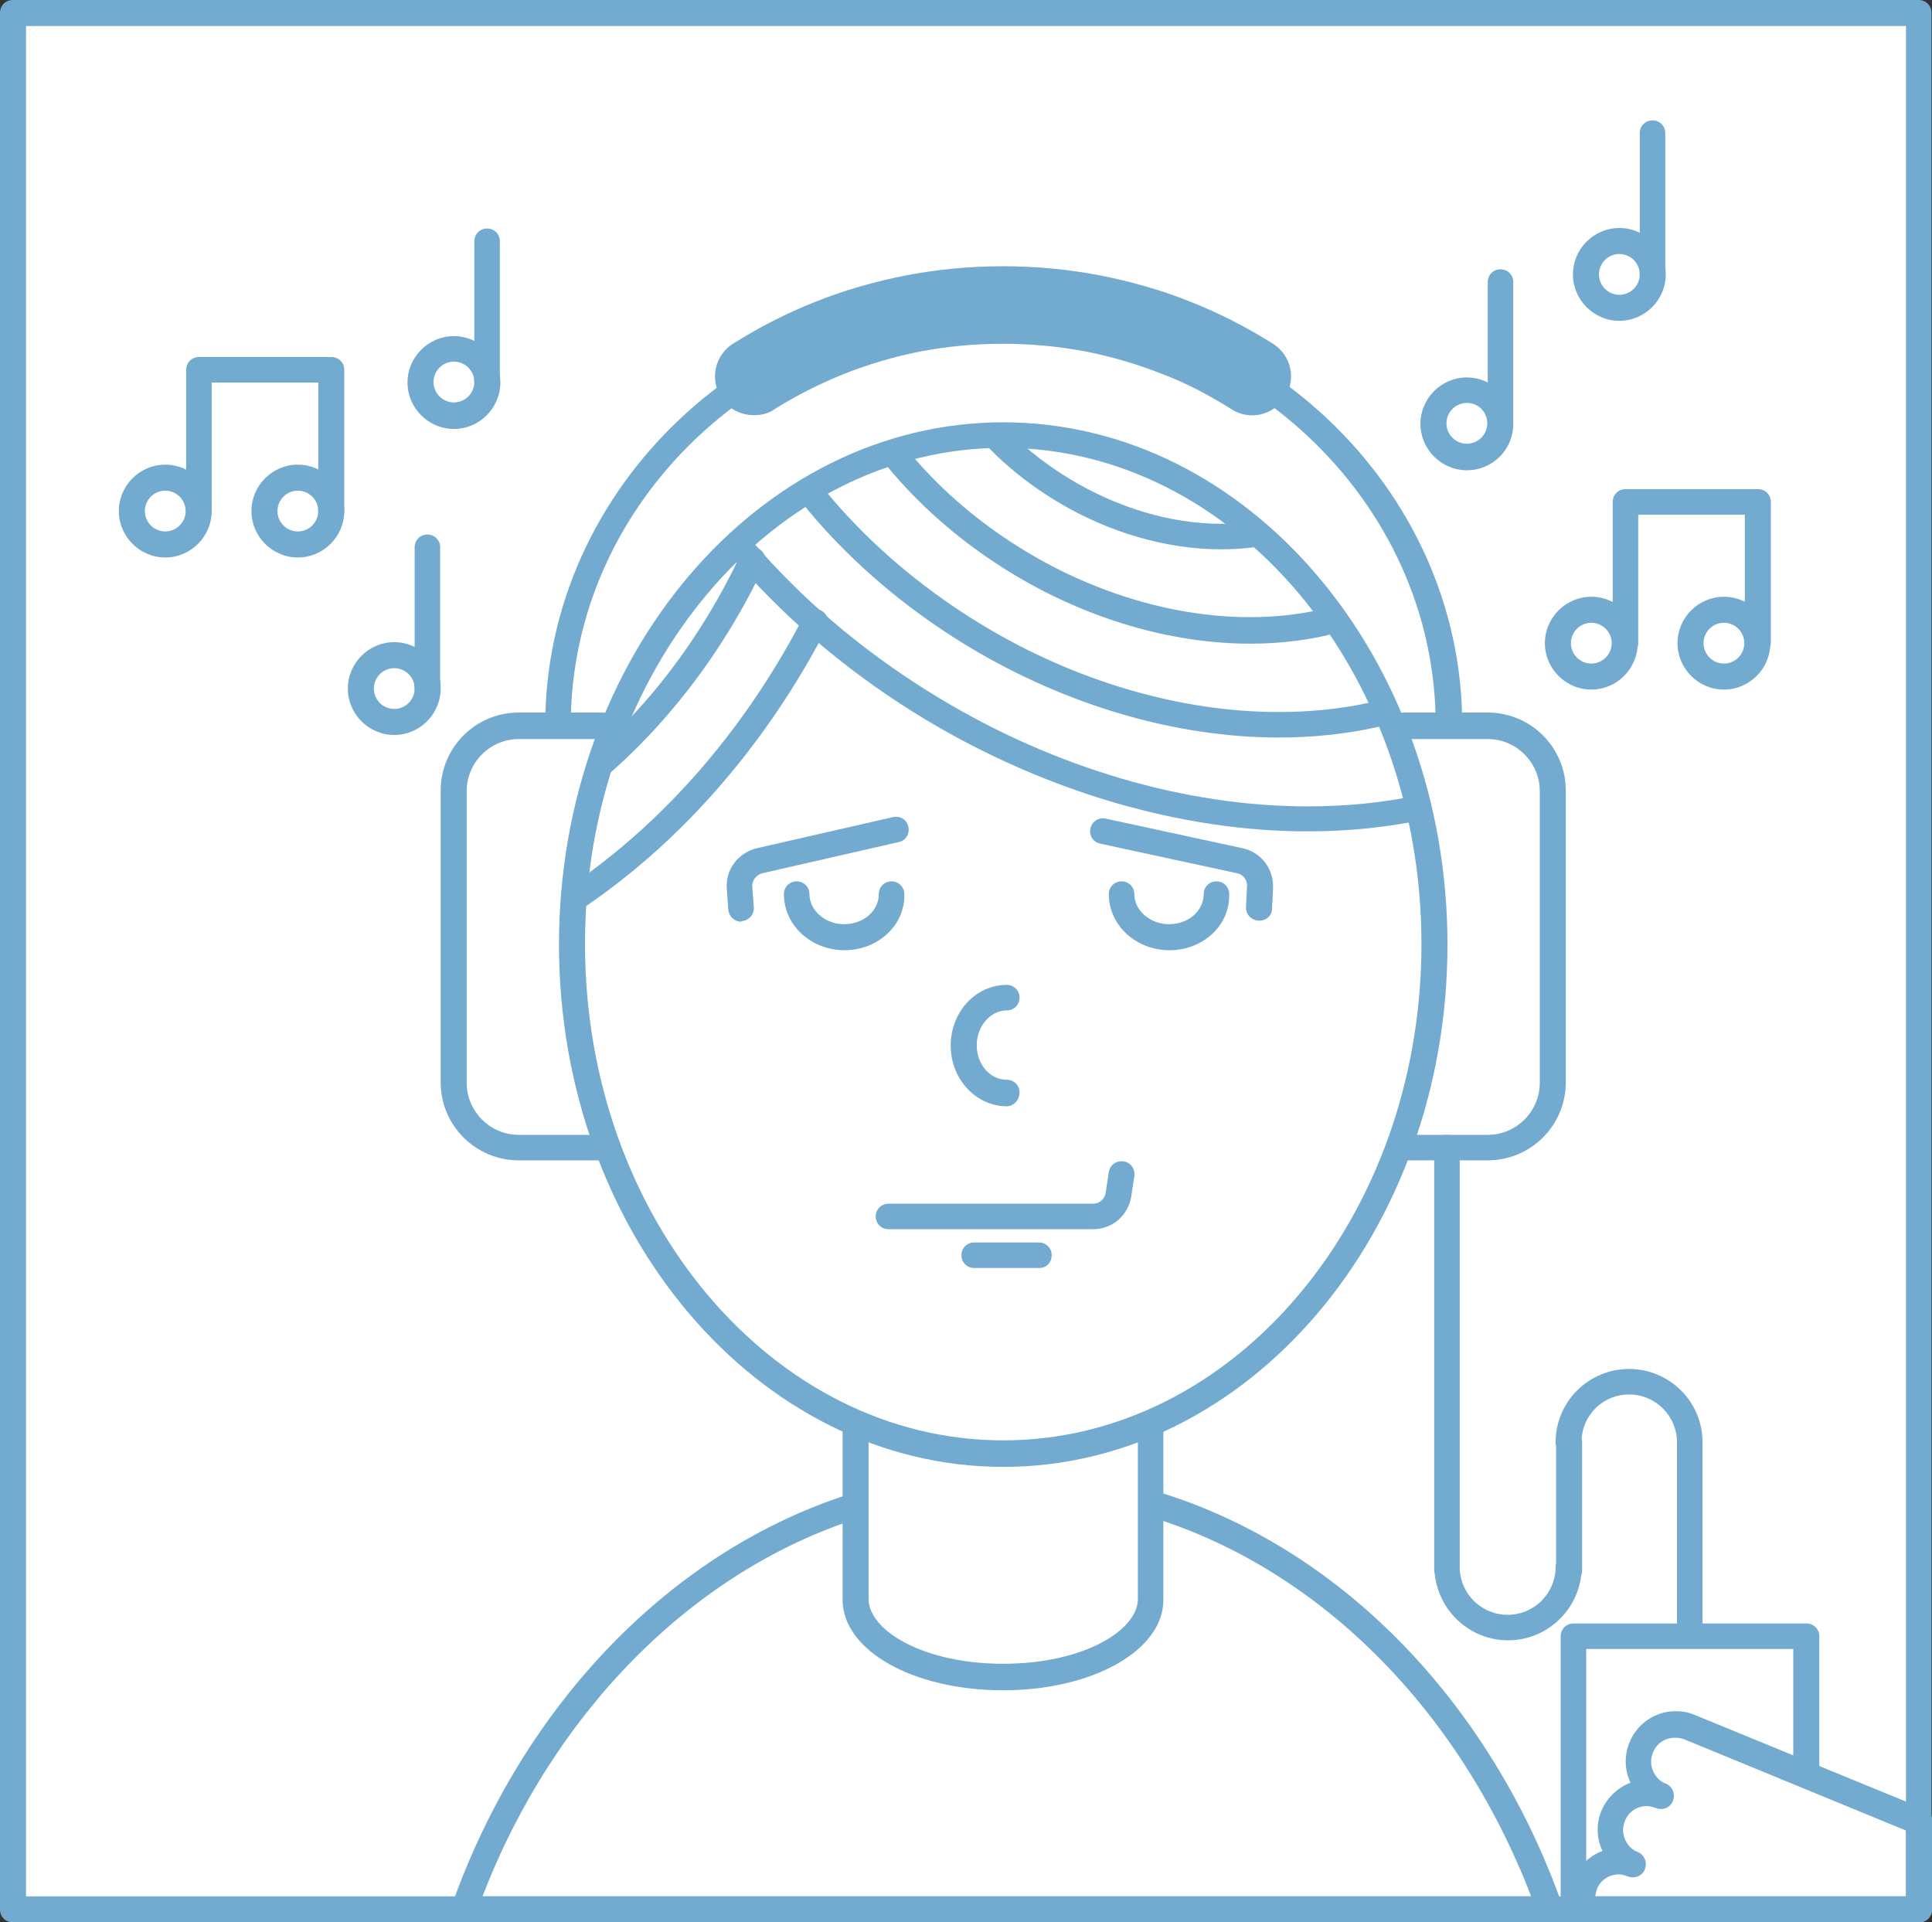 <?xml version="1.0" encoding="utf-8"?>
<!-- Generator: Adobe Illustrator 18.1.1, SVG Export Plug-In . SVG Version: 6.00 Build 0)  -->
<svg version="1.1" id="Layer_1" xmlns="http://www.w3.org/2000/svg" xmlns:xlink="http://www.w3.org/1999/xlink" x="0px" y="0px"
	 viewBox="0 0 378.8 376.9" enable-background="new 0 0 378.8 376.9" xml:space="preserve">
<rect x="0" y="0" width="378.8" height="376.9" fill="#333333" stroke="none"/>
<g>
	<g>
		<rect x="2.5" y="2.5" fill="#FFFFFF" width="373.7" height="371.8"/>
	</g>
	<g>
		<g>
			<path fill="#FFFFFF" d="M303.9,374.4H91c13.7-38.6,42-68.2,76.7-79.1c9.5-3,19.4-4.6,29.7-4.6c9.7,0,19.2,1.4,28.2,4.1
				C261.1,305.3,290,335.2,303.9,374.4z"/>
			<path fill="#72AAD0" d="M303.9,376.9C303.9,376.9,303.9,376.9,303.9,376.9H91c-0.8,0-1.6-0.4-2.1-1.1c-0.5-0.7-0.6-1.5-0.3-2.3
				c14-39.5,43.3-69.7,78.4-80.7c19.3-6,40.1-6.2,59.4-0.5c35.7,10.6,65.5,40.8,79.8,80.9c0.2,0.3,0.3,0.7,0.3,1.1
				C306.4,375.8,305.3,376.9,303.9,376.9z M94.6,371.8h205.6c-14.2-37-42.1-64.7-75.3-74.6c-18.3-5.4-38.1-5.3-56.4,0.4
				C136,307.9,108.6,335.5,94.6,371.8z"/>
		</g>
		<g>
			<path fill="#FFFFFF" d="M167.7,271.2v42.4c0,8.4,13,15.3,28.9,15.3c16,0,28.9-6.8,28.9-15.3v-42.4H167.7z"/>
			<path fill="#72AAD0" d="M196.7,331.4c-17.7,0-31.5-7.8-31.5-17.8v-42.4c0-1.4,1.1-2.5,2.5-2.5h57.9c1.4,0,2.5,1.1,2.5,2.5v42.4
				C228.2,323.5,214.3,331.4,196.7,331.4z M170.3,273.7v39.8c0,6.1,10.6,12.7,26.4,12.7c15.8,0,26.4-6.6,26.4-12.7v-39.8H170.3z"/>
		</g>
		<g>
			<path fill="#FFFFFF" d="M101.7,142.4h15.9c7,0,12.7,5.7,12.7,12.7v57.2c0,7-5.7,12.7-12.7,12.7h-15.9c-7,0-12.7-5.7-12.7-12.7
				v-57.2C89,148,94.7,142.4,101.7,142.4z"/>
			<path fill="#72AAD0" d="M117.6,227.5h-15.9c-8.4,0-15.3-6.8-15.3-15.3v-57.2c0-8.4,6.8-15.3,15.3-15.3h15.9
				c8.4,0,15.3,6.8,15.3,15.3v57.2C132.9,220.7,126,227.5,117.6,227.5z M101.7,144.9c-5.6,0-10.2,4.6-10.2,10.2v57.2
				c0,5.6,4.6,10.2,10.2,10.2h15.9c5.6,0,10.2-4.6,10.2-10.2v-57.2c0-5.6-4.6-10.2-10.2-10.2H101.7z"/>
		</g>
		<g>
			<path fill="#FFFFFF" d="M275.8,142.4h15.9c7,0,12.7,5.7,12.7,12.7v57.2c0,7-5.7,12.7-12.7,12.7h-15.9c-7,0-12.7-5.7-12.7-12.7
				v-57.2C263.1,148,268.7,142.4,275.8,142.4z"/>
			<path fill="#72AAD0" d="M291.7,227.5h-15.9c-8.4,0-15.3-6.8-15.3-15.3v-57.2c0-8.4,6.8-15.3,15.3-15.3h15.9
				c8.4,0,15.3,6.8,15.3,15.3v57.2C307,220.7,300.1,227.5,291.7,227.5z M275.8,144.9c-5.6,0-10.2,4.6-10.2,10.2v57.2
				c0,5.6,4.6,10.2,10.2,10.2h15.9c5.6,0,10.2-4.6,10.2-10.2v-57.2c0-5.6-4.6-10.2-10.2-10.2H275.8z"/>
		</g>
		<g>
			<path fill="#72AAD0" d="M284,144.7c-1.4,0-2.5-1.1-2.5-2.5c0-44-38-79.9-84.8-79.9s-84.8,35.8-84.8,79.9c0,1.4-1.1,2.5-2.5,2.5
				s-2.5-1.1-2.5-2.5c0-46.8,40.3-84.9,89.9-84.9s89.9,38.1,89.9,84.9C286.6,143.5,285.4,144.7,284,144.7z"/>
		</g>
		<g>
			<g>
				<ellipse fill="#FFFFFF" cx="196.7" cy="185.1" rx="84.5" ry="99.9"/>
				<path fill="#72AAD0" d="M196.7,287.6c-48,0-87.1-45.9-87.1-102.4s39.1-102.4,87.1-102.4s87.1,45.9,87.1,102.4
					S244.7,287.6,196.7,287.6z M196.7,87.8c-45.2,0-82,43.7-82,97.3c0,53.7,36.8,97.3,82,97.3c45.2,0,82-43.7,82-97.3
					C278.7,131.5,241.9,87.8,196.7,87.8z"/>
			</g>
			<g>
				<defs>
					<ellipse id="SVGID_1_" cx="196.7" cy="185.1" rx="84.5" ry="99.9"/>
				</defs>
				<clipPath id="SVGID_2_">
					<use xlink:href="#SVGID_1_"  overflow="visible"/>
				</clipPath>
				<g clip-path="url(#SVGID_2_)">
					<path fill="#72AAD0" d="M256.3,163c-24.7,0-51.3-7.8-74.8-21.9c-56.5-34-82-95.7-56.8-137.6c13.8-23,40.6-36.2,73.4-36.2
						c24.7,0,51.3,7.8,74.8,21.9c56.5,34,82,95.7,56.8,137.6C315.9,149.8,289.1,163,256.3,163z M198.2-27.6
						c-31,0-56.2,12.3-69.1,33.8c-23.8,39.5,0.9,98.1,55.1,130.7c22.7,13.7,48.3,21.2,72.2,21.2c31,0,56.2-12.3,69.1-33.8
						c23.8-39.5-0.9-98.1-55.1-130.7C247.6-20.1,222-27.6,198.2-27.6z M250.7,144.6C250.7,144.6,250.7,144.6,250.7,144.6
						c-20.1,0-41.6-6.3-60.6-17.7c-22.1-13.3-39-32.1-47.8-53.1c-8.8-21.2-8.2-42,1.8-58.6c11.3-18.7,33-29.5,59.6-29.5
						c20.1,0,41.6,6.3,60.6,17.7c22.1,13.3,39,32.1,47.8,53.1c8.8,21.2,8.2,42-1.8,58.6C299.1,133.9,277.3,144.6,250.7,144.6z
						 M203.8-9.2c-24.8,0-45,9.8-55.3,27c-9.1,15.2-9.7,34.4-1.5,54.1c8.3,19.9,24.5,37.9,45.7,50.7c18.2,11,38.8,17,58,17
						c24.8,0,45-9.8,55.3-27c9.1-15.2,9.7-34.4,1.5-54.1c-8.3-19.9-24.5-37.9-45.7-50.7C243.5-3.2,222.9-9.2,203.8-9.2z
						 M245.1,126.2C245.1,126.2,245.1,126.2,245.1,126.2c-15.4,0-31.8-4.8-46.4-13.6C181.8,102.4,168.8,88,162.1,72
						c-6.8-16.3-6.3-32.3,1.4-45.1c8.7-14.4,25.4-22.7,45.9-22.7c15.4,0,31.8,4.8,46.4,13.6c35.1,21.1,50.9,59.6,35.2,85.8
						C282.3,117.9,265.5,126.2,245.1,126.2z M209.4,9.2c-18.6,0-33.8,7.4-41.5,20.2c-6.8,11.4-7.2,25.8-1.1,40.6
						c6.3,15,18.5,28.6,34.5,38.2c13.8,8.3,29.3,12.8,43.8,12.8c18.6,0,33.8-7.4,41.5-20.2c14.3-23.8-0.7-59.1-33.4-78.8
						C239.4,13.8,223.8,9.2,209.4,9.2z M239.4,107.7C239.4,107.7,239.4,107.7,239.4,107.7c-10.7,0-22.1-3.3-32.2-9.4
						c-24.4-14.7-35.4-41.5-24.4-59.8c6.1-10.1,17.8-15.9,32.1-15.9c10.7,0,22.1,3.3,32.2,9.4c24.4,14.7,35.4,41.5,24.4,59.8
						C265.5,101.9,253.8,107.7,239.4,107.7z M215,27.7c-12.5,0-22.6,4.9-27.7,13.5c-9.6,15.9,0.6,39.6,22.6,52.8
						c9.3,5.6,19.8,8.7,29.5,8.7c12.5,0,22.6-4.9,27.7-13.5c9.6-15.9-0.6-39.6-22.6-52.8C235.3,30.7,224.8,27.7,215,27.7z"/>
				</g>
			</g>
			<g>
				<defs>
					<ellipse id="SVGID_3_" cx="196.7" cy="185.1" rx="84.5" ry="99.9"/>
				</defs>
				<clipPath id="SVGID_4_">
					<use xlink:href="#SVGID_3_"  overflow="visible"/>
				</clipPath>
				<g clip-path="url(#SVGID_4_)">
					<path fill="#72AAD0" d="M60.4,196.3c-11.3,0-22.1-2.5-31.9-7.6c-43.4-22.5-54.1-88.4-23.7-147c0.6-1.2,2.2-1.7,3.4-1.1
						c1.2,0.6,1.7,2.2,1.1,3.4c-29,56.1-19.4,118.9,21.5,140.1c19.7,10.2,43.7,9.3,67.5-2.5c24.1-11.9,45.2-33.5,59.3-60.8
						c0.6-1.2,2.2-1.7,3.4-1.1c1.2,0.6,1.7,2.2,1.1,3.4c-14.6,28.2-36.5,50.6-61.6,63C87,192.9,73.4,196.3,60.4,196.3z M64.7,174.7
						c-9,0-17.8-2-25.8-6.2c-17.2-8.9-28.7-26.3-32.2-49c-3.5-22.4,1-47.3,12.9-70.2c0.6-1.2,2.2-1.7,3.4-1.1
						c1.2,0.6,1.7,2.2,1.1,3.4C12.7,73.6,8.3,97.4,11.7,118.7c3.3,21.1,13.8,37.1,29.6,45.3c32.8,17,78.4-5.8,101.7-50.8
						c0.8-1.5,1.5-3,2.2-4.5c0.6-1.3,2.1-1.8,3.4-1.2c1.3,0.6,1.8,2.1,1.2,3.4c-0.7,1.6-1.5,3.1-2.3,4.7
						C128.4,152.2,95.1,174.7,64.7,174.7z M69.3,153.2c-7.1,0-13.9-1.6-20-4.8c-13.3-6.9-22.1-20.3-24.8-37.7
						c-2.7-17.2,0.8-36.3,9.9-53.8l0,0c18.9-36.4,56.2-54.6,83.3-40.6c27.1,14,33.8,55.1,15,91.5c-9.1,17.5-22.6,31.4-38.2,39.1
						C86,151.1,77.4,153.2,69.3,153.2z M38.8,59.3c-8.6,16.6-11.9,34.5-9.4,50.6c2.5,15.8,10.4,27.9,22.2,34
						c11.8,6.1,26.2,5.6,40.5-1.5c14.6-7.2,27.4-20.3,36-36.9c17.6-33.9,11.8-71.9-12.8-84.6C90.7,8.2,56.4,25.4,38.8,59.3
						L38.8,59.3z M73.8,131.7c-5,0-9.7-1.1-14.1-3.4c-19-9.8-23.7-38.4-10.6-63.7l0,0c13.1-25.3,39.2-37.9,58.2-28.1
						c9.3,4.8,15.5,14.2,17.4,26.4c1.9,11.9-0.5,25.2-6.8,37.3s-15.7,21.8-26.5,27.1C85.4,130.3,79.5,131.7,73.8,131.7z M53.6,67
						c-11.8,22.8-8,48.3,8.4,56.9c7.8,4.1,17.4,3.7,27-1c9.9-4.9,18.5-13.7,24.3-24.9c5.8-11.2,8-23.3,6.3-34.2
						c-1.7-10.6-6.9-18.6-14.7-22.7C88.4,32.5,65.4,44.1,53.6,67L53.6,67z"/>
				</g>
			</g>
		</g>
		<g>
			<path fill="#72AAD0" d="M165.6,186.3c-6.6,0-11.9-4.9-11.9-11c0-1.4,1.1-2.5,2.5-2.5s2.5,1.1,2.5,2.5c0,3.2,3.1,5.9,6.8,5.9
				c3.8,0,6.8-2.6,6.8-5.9c0-1.4,1.1-2.5,2.5-2.5s2.5,1.1,2.5,2.5C177.5,181.4,172.1,186.3,165.6,186.3z"/>
		</g>
		<g>
			<path fill="#72AAD0" d="M197.4,216.9c-6,0-11-5.3-11-11.9c0-6.6,4.9-11.9,11-11.9c1.4,0,2.5,1.1,2.5,2.5s-1.1,2.5-2.5,2.5
				c-3.2,0-5.9,3.1-5.9,6.8c0,3.8,2.6,6.8,5.9,6.8c1.4,0,2.5,1.1,2.5,2.5S198.8,216.9,197.4,216.9z"/>
		</g>
		<g>
			<path fill="#72AAD0" d="M229.3,186.3c-6.6,0-11.9-4.9-11.9-11c0-1.4,1.1-2.5,2.5-2.5s2.5,1.1,2.5,2.5c0,3.2,3.1,5.9,6.8,5.9
				c3.8,0,6.8-2.6,6.8-5.9c0-1.4,1.1-2.5,2.5-2.5s2.5,1.1,2.5,2.5C241.2,181.4,235.9,186.3,229.3,186.3z"/>
		</g>
		<g>
			<path fill="#72AAD0" d="M145.3,180.7c-1.3,0-2.4-1-2.5-2.4l-0.3-4c-0.3-3.8,2.2-7.1,5.9-8l26.7-6.1c1.4-0.3,2.7,0.5,3,1.9
				c0.3,1.4-0.5,2.7-1.9,3l-26.7,6.1c-1.2,0.3-2.1,1.4-2,2.7l0.3,4c0.1,1.4-1,2.6-2.4,2.7C145.4,180.7,145.3,180.7,145.3,180.7z"/>
		</g>
		<g>
			<path fill="#72AAD0" d="M214.3,241h-40.1c-1.4,0-2.5-1.1-2.5-2.5s1.1-2.5,2.5-2.5h40.1c1.3,0,2.3-0.9,2.5-2.2l0.6-4
				c0.2-1.4,1.5-2.3,2.9-2.1c1.4,0.2,2.3,1.5,2.1,2.9l-0.6,4C221.2,238.3,218.1,241,214.3,241z"/>
		</g>
		<g>
			<path fill="#72AAD0" d="M246.9,180.5c-0.1,0-0.1,0-0.2,0c-1.4-0.1-2.5-1.3-2.4-2.7l0.2-4c0.1-1.3-0.8-2.4-2-2.6l-26.8-5.8
				c-1.4-0.3-2.2-1.6-1.9-3c0.3-1.4,1.7-2.2,3-1.9l26.8,5.8c3.7,0.8,6.2,4.1,6,7.9l-0.2,4C249.4,179.5,248.3,180.5,246.9,180.5z"/>
		</g>
		<g>
			<path fill="#72AAD0" d="M147.8,81.4c-2.5,0-5-1.2-6.4-3.5c-2.3-3.6-1.2-8.3,2.3-10.5c5.1-3.2,10.5-6,16.1-8.2
				c5.7-2.3,11.7-4,17.8-5.2c12.5-2.4,25.6-2.4,38.1,0c6.1,1.2,12.1,2.9,17.8,5.2c5.6,2.2,11,5,16.1,8.2c3.6,2.3,4.6,7,2.3,10.5
				c-2.3,3.6-7,4.6-10.5,2.3c-4.3-2.7-8.8-5.1-13.6-6.9c-4.8-1.9-9.9-3.4-15-4.4c-10.6-2-21.8-2-32.3,0c-5.1,1-10.2,2.5-15,4.4
				c-4.7,1.9-9.3,4.2-13.6,6.9C150.7,81.1,149.3,81.4,147.8,81.4z"/>
		</g>
		<g>
			<path fill="#72AAD0" d="M331.3,323.3c-1.4,0-2.5-1.1-2.5-2.5v-38c0-5.2-4.2-9.4-9.4-9.4c-5,0-9,3.9-9.3,8.7
				c0,0.2,0.1,0.4,0.1,0.5V308c0,0.3-0.1,0.7-0.2,1c-0.9,7.1-7,12.6-14.3,12.6c-7.5,0-13.6-5.7-14.4-13c0-0.2-0.1-0.4-0.1-0.6V225
				c0-1.4,1.1-2.5,2.5-2.5s2.5,1.1,2.5,2.5v82.2c0,5.2,4.2,9.4,9.4,9.4s9.4-4.2,9.4-9.4c0-0.2,0-0.4,0.1-0.6v-23.2
				c-0.1-0.2-0.1-0.4-0.1-0.6c0-8,6.5-14.4,14.4-14.4c7.9,0,14.4,6.4,14.4,14.3c0,0,0,0,0,0.1v38.1
				C333.9,322.2,332.8,323.3,331.3,323.3z"/>
		</g>
		<g>
			<rect x="308.5" y="320.8" fill="#FFFFFF" width="45.7" height="53.6"/>
			<path fill="#72AAD0" d="M354.2,376.9h-45.7c-1.4,0-2.5-1.1-2.5-2.5v-53.6c0-1.4,1.1-2.5,2.5-2.5h45.7c1.4,0,2.5,1.1,2.5,2.5v53.6
				C356.8,375.8,355.6,376.9,354.2,376.9z M311,371.8h40.6v-48.5H311V371.8z"/>
		</g>
		<g>
			<path fill="#FFFFFF" d="M376.3,357.2v17.2h-65.6c-0.5-1.6-0.5-3.4,0.2-5.1c1.5-3.7,5.7-5.5,9.4-3.9c-3.7-1.5-5.5-5.7-3.9-9.4
				c1.5-3.7,5.7-5.5,9.4-3.9c-3.7-1.5-5.5-5.7-3.9-9.4c1.5-3.7,5.7-5.5,9.4-3.9l23,9.5L376.3,357.2z"/>
			<path fill="#72AAD0" d="M376.3,376.9h-65.6c-1.1,0-2.1-0.7-2.4-1.7c-0.8-2.2-0.7-4.7,0.2-6.8c1.1-2.6,3.2-4.6,5.7-5.5
				c-0.1-0.1-0.1-0.3-0.2-0.4c-1-2.4-1-5.1,0-7.5c1.1-2.6,3.2-4.5,5.7-5.5c-0.1-0.1-0.1-0.3-0.2-0.4c-1-2.4-1-5.1,0-7.5
				c1.5-3.7,5.1-6.1,9-6.1c1.3,0,2.5,0.2,3.7,0.7l45.1,18.5c1,0.4,1.6,1.3,1.6,2.4v17.2C378.8,375.8,377.7,376.9,376.3,376.9z
				 M312.8,371.8h60.9v-12.9L330.2,341c-0.6-0.2-1.2-0.3-1.8-0.3c-1.9,0-3.6,1.1-4.3,2.9c-0.5,1.2-0.5,2.4,0,3.6
				c0.5,1.2,1.4,2.1,2.5,2.5c1,0.4,1.6,1.4,1.6,2.4c0,0.3-0.1,0.7-0.2,1c-0.5,1.3-2,1.9-3.3,1.4c-0.6-0.2-1.2-0.4-1.8-0.4
				c-1.9,0-3.6,1.1-4.3,2.9c-0.5,1.2-0.5,2.4,0,3.6c0.5,1.2,1.4,2.1,2.5,2.5c1,0.4,1.6,1.4,1.6,2.4c0,0.3-0.1,0.7-0.2,1
				c-0.5,1.3-2,1.9-3.3,1.4c-0.6-0.2-1.2-0.4-1.8-0.4c-1.9,0-3.6,1.1-4.3,2.9C313,370.8,312.8,371.3,312.8,371.8z"/>
		</g>
		<g>
			<path fill="#72AAD0" d="M203.8,248.6H191c-1.4,0-2.5-1.1-2.5-2.5s1.1-2.5,2.5-2.5h12.7c1.4,0,2.5,1.1,2.5,2.5
				S205.2,248.6,203.8,248.6z"/>
		</g>
		<g>
			<g>
				<circle fill="#FFFFFF" cx="287.6" cy="83" r="6.6"/>
				<path fill="#72AAD0" d="M287.6,92.2c-5,0-9.1-4.1-9.1-9.1c0-5,4.1-9.1,9.1-9.1c5,0,9.1,4.1,9.1,9.1
					C296.7,88.1,292.7,92.2,287.6,92.2z M287.6,79c-2.2,0-4,1.8-4,4s1.8,4,4,4c2.2,0,4-1.8,4-4S289.9,79,287.6,79z"/>
			</g>
			<g>
				<path fill="#72AAD0" d="M294.2,85.6c-1.4,0-2.5-1.1-2.5-2.5V55.3c0-1.4,1.1-2.5,2.5-2.5s2.5,1.1,2.5,2.5V83
					C296.7,84.4,295.6,85.6,294.2,85.6z"/>
			</g>
		</g>
		<g>
			<g>
				<circle fill="#FFFFFF" cx="312" cy="126.1" r="6.6"/>
				<path fill="#72AAD0" d="M312,135.2c-5,0-9.1-4.1-9.1-9.1s4.1-9.1,9.1-9.1c5,0,9.1,4.1,9.1,9.1S317,135.2,312,135.2z M312,122.1
					c-2.2,0-4,1.8-4,4s1.8,4,4,4c2.2,0,4-1.8,4-4S314.2,122.1,312,122.1z"/>
			</g>
			<g>
				<circle fill="#FFFFFF" cx="338" cy="126.1" r="6.6"/>
				<path fill="#72AAD0" d="M338,135.2c-5,0-9.1-4.1-9.1-9.1s4.1-9.1,9.1-9.1c5,0,9.1,4.1,9.1,9.1S343,135.2,338,135.2z M338,122.1
					c-2.2,0-4,1.8-4,4s1.8,4,4,4c2.2,0,4-1.8,4-4S340.2,122.1,338,122.1z"/>
			</g>
			<g>
				<path fill="#72AAD0" d="M344.6,128.6c-1.4,0-2.5-1.1-2.5-2.5v-25.2h-20.9v25.2c0,1.4-1.1,2.5-2.5,2.5s-2.5-1.1-2.5-2.5V98.4
					c0-1.4,1.1-2.5,2.5-2.5h26c1.4,0,2.5,1.1,2.5,2.5v27.7C347.1,127.5,346,128.6,344.6,128.6z"/>
			</g>
		</g>
		<g>
			<g>
				<circle fill="#FFFFFF" cx="32.4" cy="100.2" r="6.6"/>
				<path fill="#72AAD0" d="M32.4,109.3c-5,0-9.1-4.1-9.1-9.1c0-5,4.1-9.1,9.1-9.1s9.1,4.1,9.1,9.1
					C41.5,105.2,37.4,109.3,32.4,109.3z M32.4,96.2c-2.2,0-4,1.8-4,4s1.8,4,4,4s4-1.8,4-4S34.6,96.2,32.4,96.2z"/>
			</g>
			<g>
				<circle fill="#FFFFFF" cx="58.4" cy="100.2" r="6.6"/>
				<path fill="#72AAD0" d="M58.4,109.3c-5,0-9.1-4.1-9.1-9.1c0-5,4.1-9.1,9.1-9.1s9.1,4.1,9.1,9.1
					C67.5,105.2,63.4,109.3,58.4,109.3z M58.4,96.2c-2.2,0-4,1.8-4,4s1.8,4,4,4s4-1.8,4-4S60.6,96.2,58.4,96.2z"/>
			</g>
			<g>
				<path fill="#72AAD0" d="M64.9,102.7c-1.4,0-2.5-1.1-2.5-2.5V75H41.5v25.2c0,1.4-1.1,2.5-2.5,2.5s-2.5-1.1-2.5-2.5V72.5
					c0-1.4,1.1-2.5,2.5-2.5h26c1.4,0,2.5,1.1,2.5,2.5v27.7C67.5,101.6,66.4,102.7,64.9,102.7z"/>
			</g>
		</g>
		<g>
			<g>
				<circle fill="#FFFFFF" cx="77.3" cy="135" r="6.6"/>
				<path fill="#72AAD0" d="M77.3,144.1c-5,0-9.1-4.1-9.1-9.1c0-5,4.1-9.1,9.1-9.1s9.1,4.1,9.1,9.1C86.4,140,82.3,144.1,77.3,144.1z
					 M77.3,131c-2.2,0-4,1.8-4,4s1.8,4,4,4s4-1.8,4-4S79.5,131,77.3,131z"/>
			</g>
			<g>
				<path fill="#72AAD0" d="M83.8,137.5c-1.4,0-2.5-1.1-2.5-2.5v-27.7c0-1.4,1.1-2.5,2.5-2.5s2.5,1.1,2.5,2.5V135
					C86.4,136.4,85.2,137.5,83.8,137.5z"/>
			</g>
		</g>
		<g>
			<g>
				<circle fill="#FFFFFF" cx="317.5" cy="53.8" r="6.6"/>
				<path fill="#72AAD0" d="M317.5,62.9c-5,0-9.1-4.1-9.1-9.1c0-5,4.1-9.1,9.1-9.1c5,0,9.1,4.1,9.1,9.1
					C326.6,58.8,322.5,62.9,317.5,62.9z M317.5,49.8c-2.2,0-4,1.8-4,4s1.8,4,4,4c2.2,0,4-1.8,4-4S319.7,49.8,317.5,49.8z"/>
			</g>
			<g>
				<path fill="#72AAD0" d="M324,56.4c-1.4,0-2.5-1.1-2.5-2.5V26.1c0-1.4,1.1-2.5,2.5-2.5s2.5,1.1,2.5,2.5v27.7
					C326.6,55.2,325.4,56.4,324,56.4z"/>
			</g>
		</g>
		<g>
			<g>
				<circle fill="#FFFFFF" cx="89" cy="75" r="6.6"/>
				<path fill="#72AAD0" d="M89,84.1c-5,0-9.1-4.1-9.1-9.1s4.1-9.1,9.1-9.1c5,0,9.1,4.1,9.1,9.1S94,84.1,89,84.1z M89,70.9
					c-2.2,0-4,1.8-4,4s1.8,4,4,4s4-1.8,4-4S91.2,70.9,89,70.9z"/>
			</g>
			<g>
				<path fill="#72AAD0" d="M95.5,77.5c-1.4,0-2.5-1.1-2.5-2.5V47.3c0-1.4,1.1-2.5,2.5-2.5s2.5,1.1,2.5,2.5V75
					C98.1,76.4,97,77.5,95.5,77.5z"/>
			</g>
		</g>
	</g>
	<g>
		<rect x="2.5" y="2.5" fill="none" width="373.7" height="371.8"/>
	</g>
	<g>
		<path fill="#72AAD0" d="M376.3,376.9H2.5c-1.4,0-2.5-1.1-2.5-2.5V2.5C0,1.1,1.1,0,2.5,0h373.7c1.4,0,2.5,1.1,2.5,2.5v371.8
			C378.8,375.8,377.7,376.9,376.3,376.9z M5.1,371.8h368.6V5.1H5.1V371.8z"/>
	</g>
</g>
</svg>
